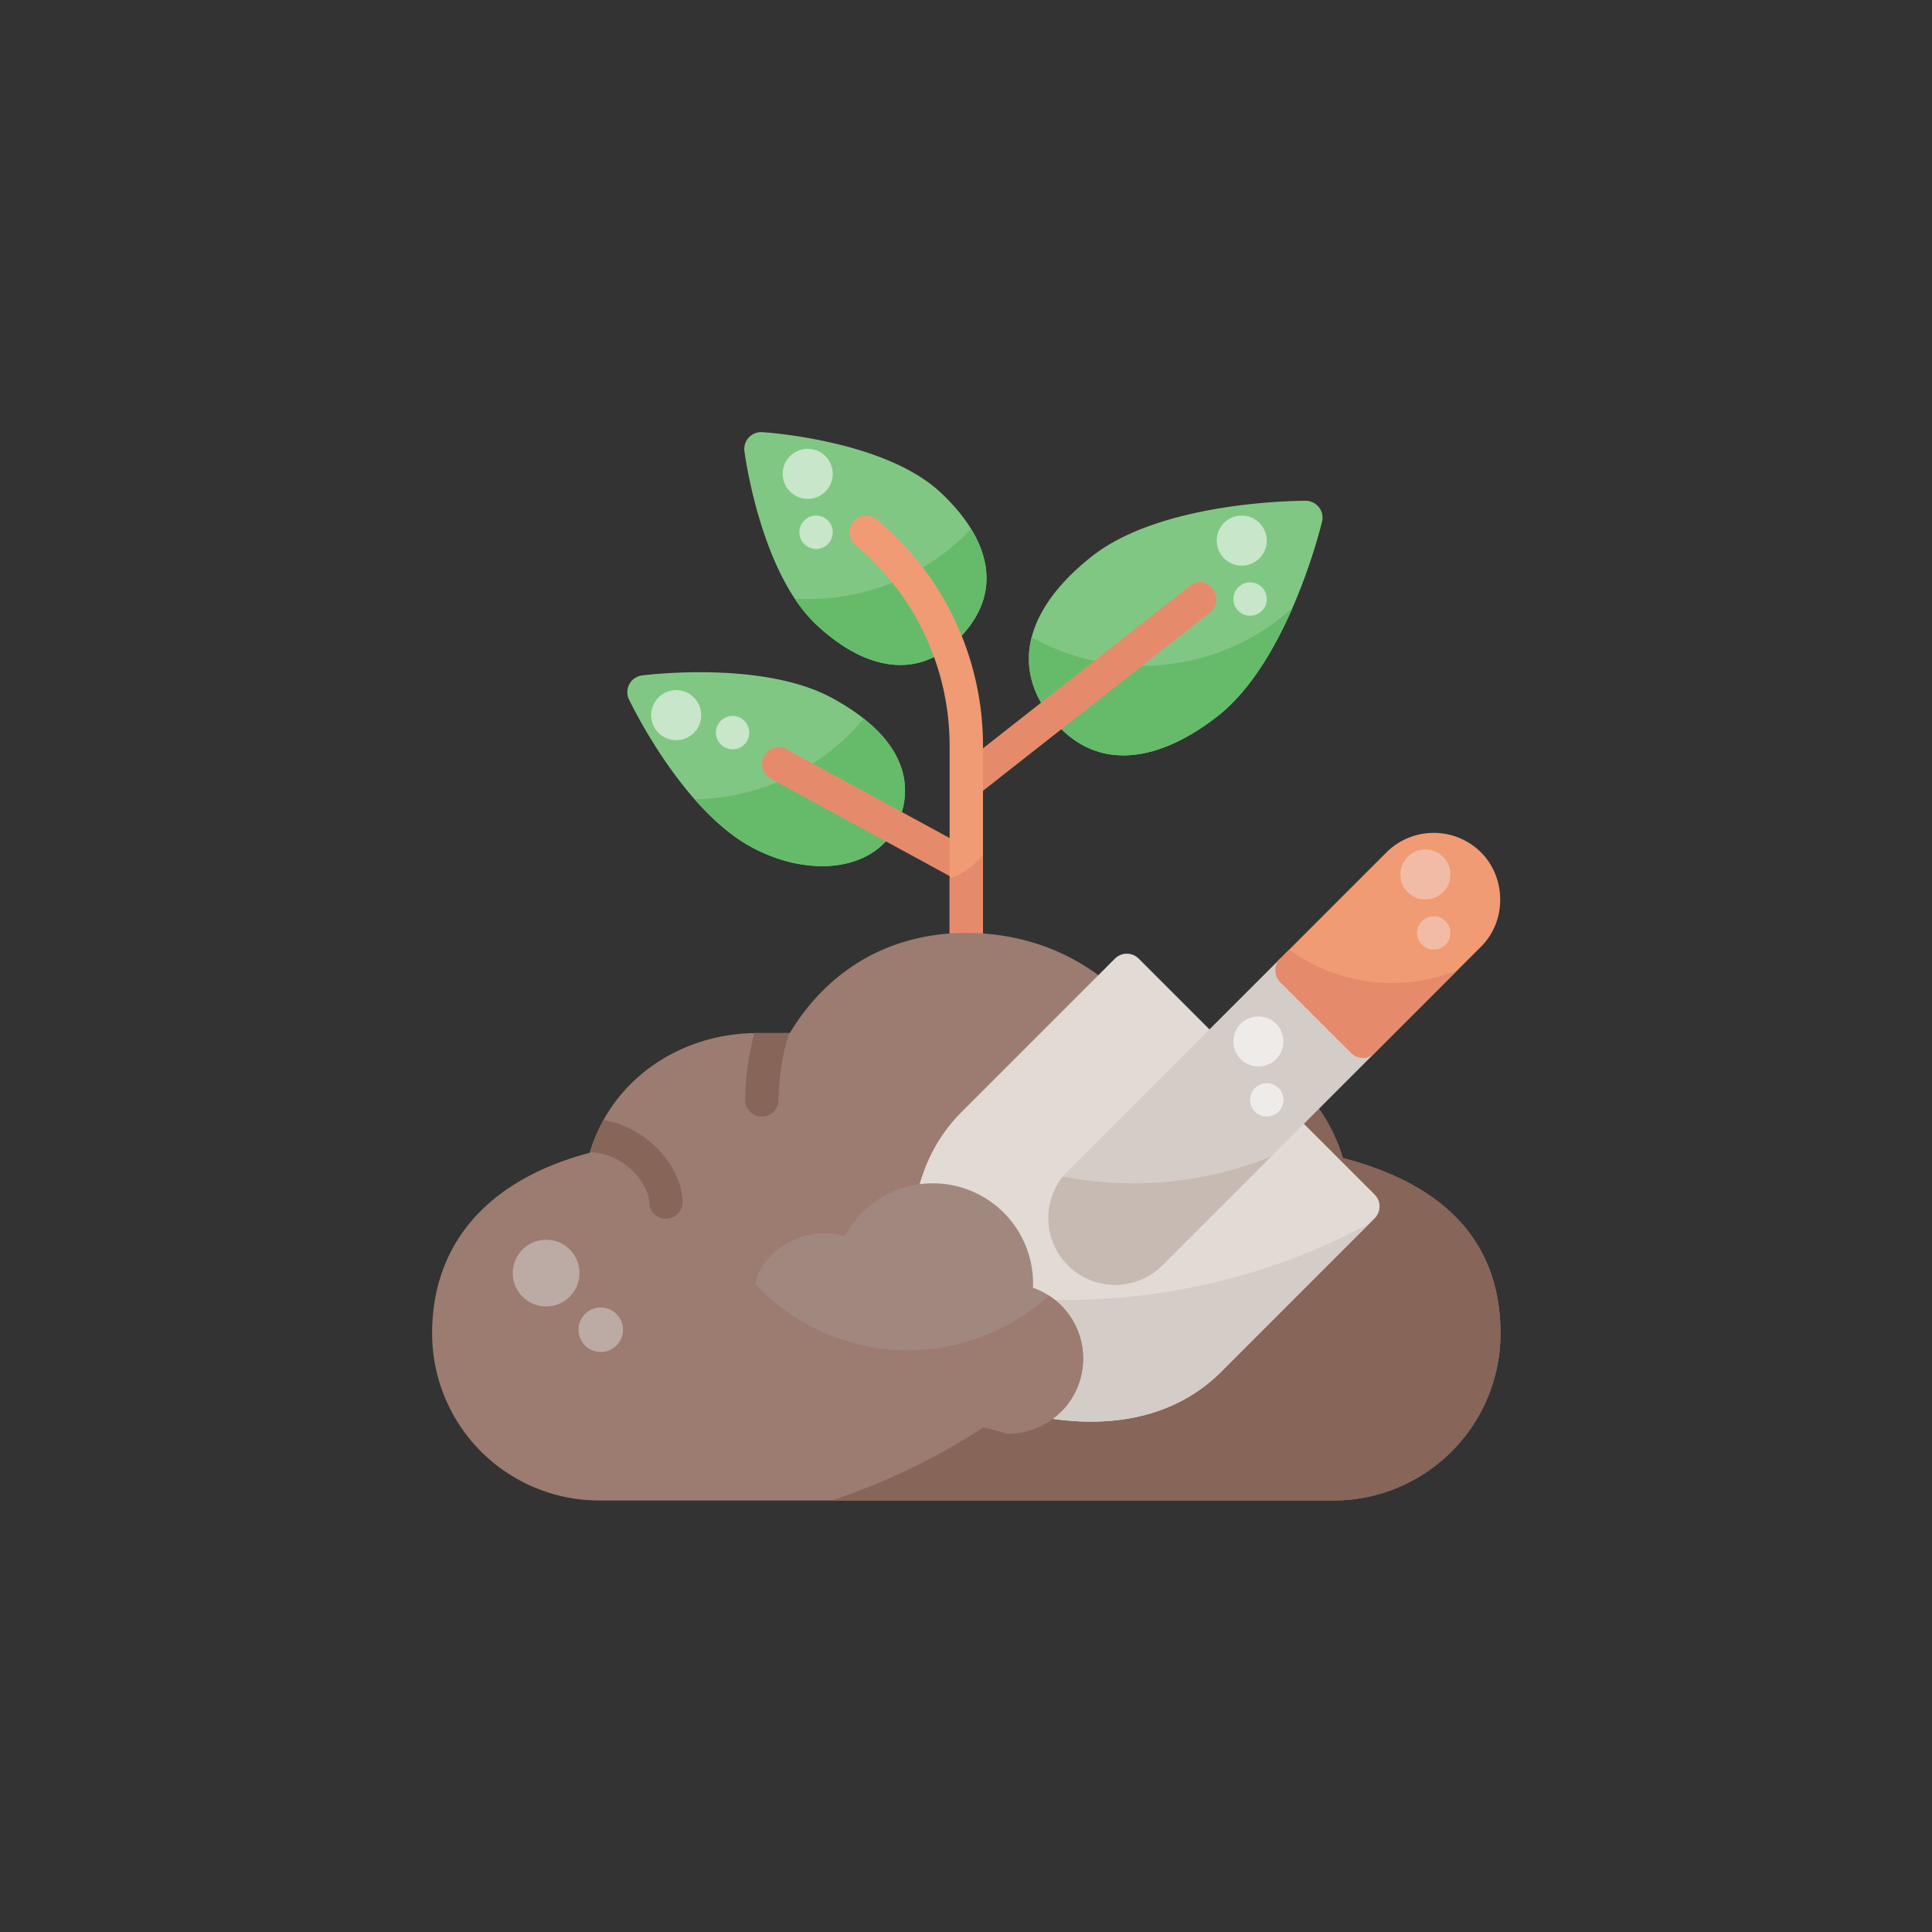 <?xml version="1.0"?>
<svg xmlns="http://www.w3.org/2000/svg" height="512px" viewBox="0 0 512 512" width="512px"><rect x="0" y="0" width="512" height="512" fill="#333333" stroke="none"/><g transform="matrix(0.553 0 0 0.553 114.513 114.513)"><g id="Planting-5" data-name="Planting"><g id="Flat"><path d="m152.871 198.79c-33.173-18.069-57.558-68.639-58.579-70.783a8.085 8.085 0 0 1 6.2-11.376c2.356-.3 58.067-7.244 91.239 10.826 44.673 24.335 35.91 51.9 30.068 62.628-11.885 20.967-42.514 23.093-68.928 8.705z" fill="#81c784" data-original="#81C784"/><path d="m206.838 137.29a107.763 107.763 0 0 1 -81.02 38.687c7.969 9.07 17.116 17.4 27.053 22.813 26.414 14.388 57.043 12.262 68.924-8.7 5.065-9.303 12.318-31.264-14.957-52.8z" fill="#66bb6a" data-original="#66BB6A"/><path d="m296.668 136.841c-21.768-27.7-7.8-55.837 19.6-77.368 33.773-26.541 99.716-26.569 102.5-26.557a8.1 8.1 0 0 1 7.748 9.858c-.649 2.714-16.264 66.772-50.036 93.312-27.048 21.254-58.088 28.397-79.812.755z" fill="#81c784" data-original="#81C784"/><path d="m340 112a107.494 107.494 0 0 1 -52.674-13.7c-3.215 12.46-.869 25.55 9.342 38.544 21.724 27.642 52.764 20.5 79.81-.755 15.838-12.447 27.683-33.146 35.864-51.9a107.6 107.6 0 0 1 -72.342 27.811z" fill="#66bb6a" data-original="#66BB6A"/><path d="m184.279 92.432c-26.7-24.942-34.314-81.018-34.625-83.392a8.087 8.087 0 0 1 8.43-9.024c2.391.149 58.855 3.941 85.552 28.883 22.73 21.237 30.893 46.456 9.99 68.828-20.882 22.349-46.983 15.599-69.347-5.295z" fill="#81c784" data-original="#81C784"/><path d="m180 80c-2.082 0-4.148-.065-6.2-.181a70.852 70.852 0 0 0 10.48 12.613c22.364 20.893 48.465 27.644 69.347 5.3 15.4-16.477 15.01-34.5 4.665-51.335a107.693 107.693 0 0 1 -78.292 33.603z" fill="#66bb6a" data-original="#66BB6A"/><path d="m363.058 73.709-112 88 9.884 12.582 112-88c7.508-5.891-1.25-19.504-9.884-12.582z" fill="#e58b6c" data-original="#E58B6C"/><path d="m169.826 151.96c-9.536-5.191-16.472 9.252-7.652 14.052l90 49.014 7.652-14.052z" fill="#e58b6c" data-original="#E58B6C"/><path d="m213.122 41.854a8 8 0 0 0 -10.244 12.292 125.064 125.064 0 0 1 45.122 96.336v97.518h16v-97.518a141.024 141.024 0 0 0 -50.878-108.628z" fill="#f09b73" data-original="#F09B73"/><g fill="#c8e6c9"><circle cx="388" cy="52" r="12" data-original="#C8E6C9"/><circle cx="392" cy="80" r="8" data-original="#C8E6C9"/><circle cx="180" cy="20" r="12" data-original="#C8E6C9"/><circle cx="184" cy="48" r="8" data-original="#C8E6C9"/><circle cx="116.974" cy="135.651" r="12" data-original="#C8E6C9"/><circle cx="143.998" cy="143.998" r="8" data-original="#C8E6C9"/></g><path d="m248 213.943v34.057h16v-45.381a36.063 36.063 0 0 1 -16 11.324z" fill="#e58b6c" data-original="#E58B6C"/><path d="m432 512h-352a80.091 80.091 0 0 1 -80-80c0-43.146 26.77-73.764 75.536-86.625 10.499-35.308 43.635-57.45 80.464-57.375h15.386c18.76-31 48.633-48 84.614-48 37.35 0 70.149 17.851 88.693 48h11.307c36.441-.131 70.008 24.672 80.46 59.891 50.133 13.021 75.54 41.3 75.54 84.109a80.091 80.091 0 0 1 -80 80z" fill="#9c7b70" data-original="#9C7B70"/><path d="m436.46 347.891a84.312 84.312 0 0 0 -40.4-49.547 316.7 316.7 0 0 1 -204.568 213.656h240.508a80.091 80.091 0 0 0 80-80c0-42.809-25.407-71.088-75.54-84.109z" fill="#876559" data-original="#876559"/><path d="m249.906 457.3a8 8 0 0 1 -3.224-3.237c-20.967-38.933-26.4-94.807 7.044-128.243l73.539-73.54a8.06 8.06 0 0 1 11.314 0l113.137 113.141a8.078 8.078 0 0 1 0 11.314l-73.54 73.539c-37.37 37.359-97.131 23.957-128.27 7.026z" fill="#e2dbd5" data-original="#E2DBD5"/><path d="m406.461 252.284-101.823 101.824a32 32 0 0 0 45.254 45.254l101.824-101.823z" fill="#d4ccc7" data-original="#D4CCC7"/><path d="m440.4 297.539-33.939-33.939a8 8 0 0 1 0-11.314l50.912-50.911a32.13 32.13 0 0 1 45.254 0c12.233 12.232 12.386 33.008 0 45.254l-50.911 50.912a8 8 0 0 1 -11.316-.002z" fill="#f09b73" data-original="#F09B73"/><path d="m460 264a83.6 83.6 0 0 1 -49.27-15.985l-4.269 4.269a8 8 0 0 0 0 11.314l33.939 33.941a8 8 0 0 0 11.314 0l39.593-39.593a83.737 83.737 0 0 1 -31.307 6.054z" fill="#e58b6c" data-original="#E58B6C"/><circle cx="476" cy="212" fill="#f2bba5" r="12" data-original="#F2BBA5"/><circle cx="480" cy="240" fill="#f2bba5" r="8" data-original="#F2BBA5"/><circle cx="54.632" cy="403.029" fill="#bcaaa4" r="16" data-original="#BCAAA4"/><circle cx="80.814" cy="430.172" fill="#bcaaa4" r="10.667" data-original="#BCAAA4"/><circle cx="396" cy="292" fill="#efebe8" r="12" data-original="#EFEBE8"/><circle cx="400" cy="320" fill="#efebe8" r="8" data-original="#EFEBE8"/><path d="m336 360a176.863 176.863 0 0 1 -33.728-3.242 32 32 0 0 0 47.62 42.6l52.208-52.207a175.488 175.488 0 0 1 -66.1 12.849z" fill="#c6bab3" data-original="#C6BAB3"/><path d="m231.156 407.193a144.192 144.192 0 0 0 15.526 46.874 8 8 0 0 0 3.224 3.237c31.139 16.927 90.9 30.329 128.27-7.03l71.267-71.266c-65.032 35.552-144.573 46.358-218.287 28.185z" fill="#d4ccc7" data-original="#D4CCC7"/><path d="m312 444a35.823 35.823 0 0 1 -9.52 24.35 79.807 79.807 0 0 1 -43.5-5.113l-92.772-38.672a15.976 15.976 0 0 1 -8.736-23.625 35.962 35.962 0 0 1 40.209-15.61 48.007 48.007 0 0 1 90.319 22.67c0 .68-.01 1.36-.04 2.03a35.97 35.97 0 0 1 24.04 33.97z" fill="#a1887f" data-original="#A1887F" class="active-path" style="fill:#A1887F"/><path d="m295.536 413.744a99.988 99.988 0 0 1 -141.3-6.23 35.823 35.823 0 0 0 -2.236 12.486c0 19.47 16 28 34.864 35.982 0 0 88.425 24.018 89.136 24.018a36.012 36.012 0 0 0 19.536-66.256z" fill="#9c7b70" data-original="#9C7B70"/><path d="m75.642 345.043c18.714.898 28.358 16.981 28.358 23.957a8 8 0 0 0 16 0c0-14.676-14.515-35.318-37.881-39.308a78.208 78.208 0 0 0 -6.477 15.351z" fill="#876559" data-original="#876559"/><path d="m157.992 328h.008a8 8 0 0 0 8-7.991c0-.2.1-18.154 5.253-32.006h-15.253c-.522 0-1.041.018-1.562.026a130.859 130.859 0 0 0 -4.438 31.971 8 8 0 0 0 7.992 8z" fill="#876559" data-original="#876559"/></g></g></g> </svg>
